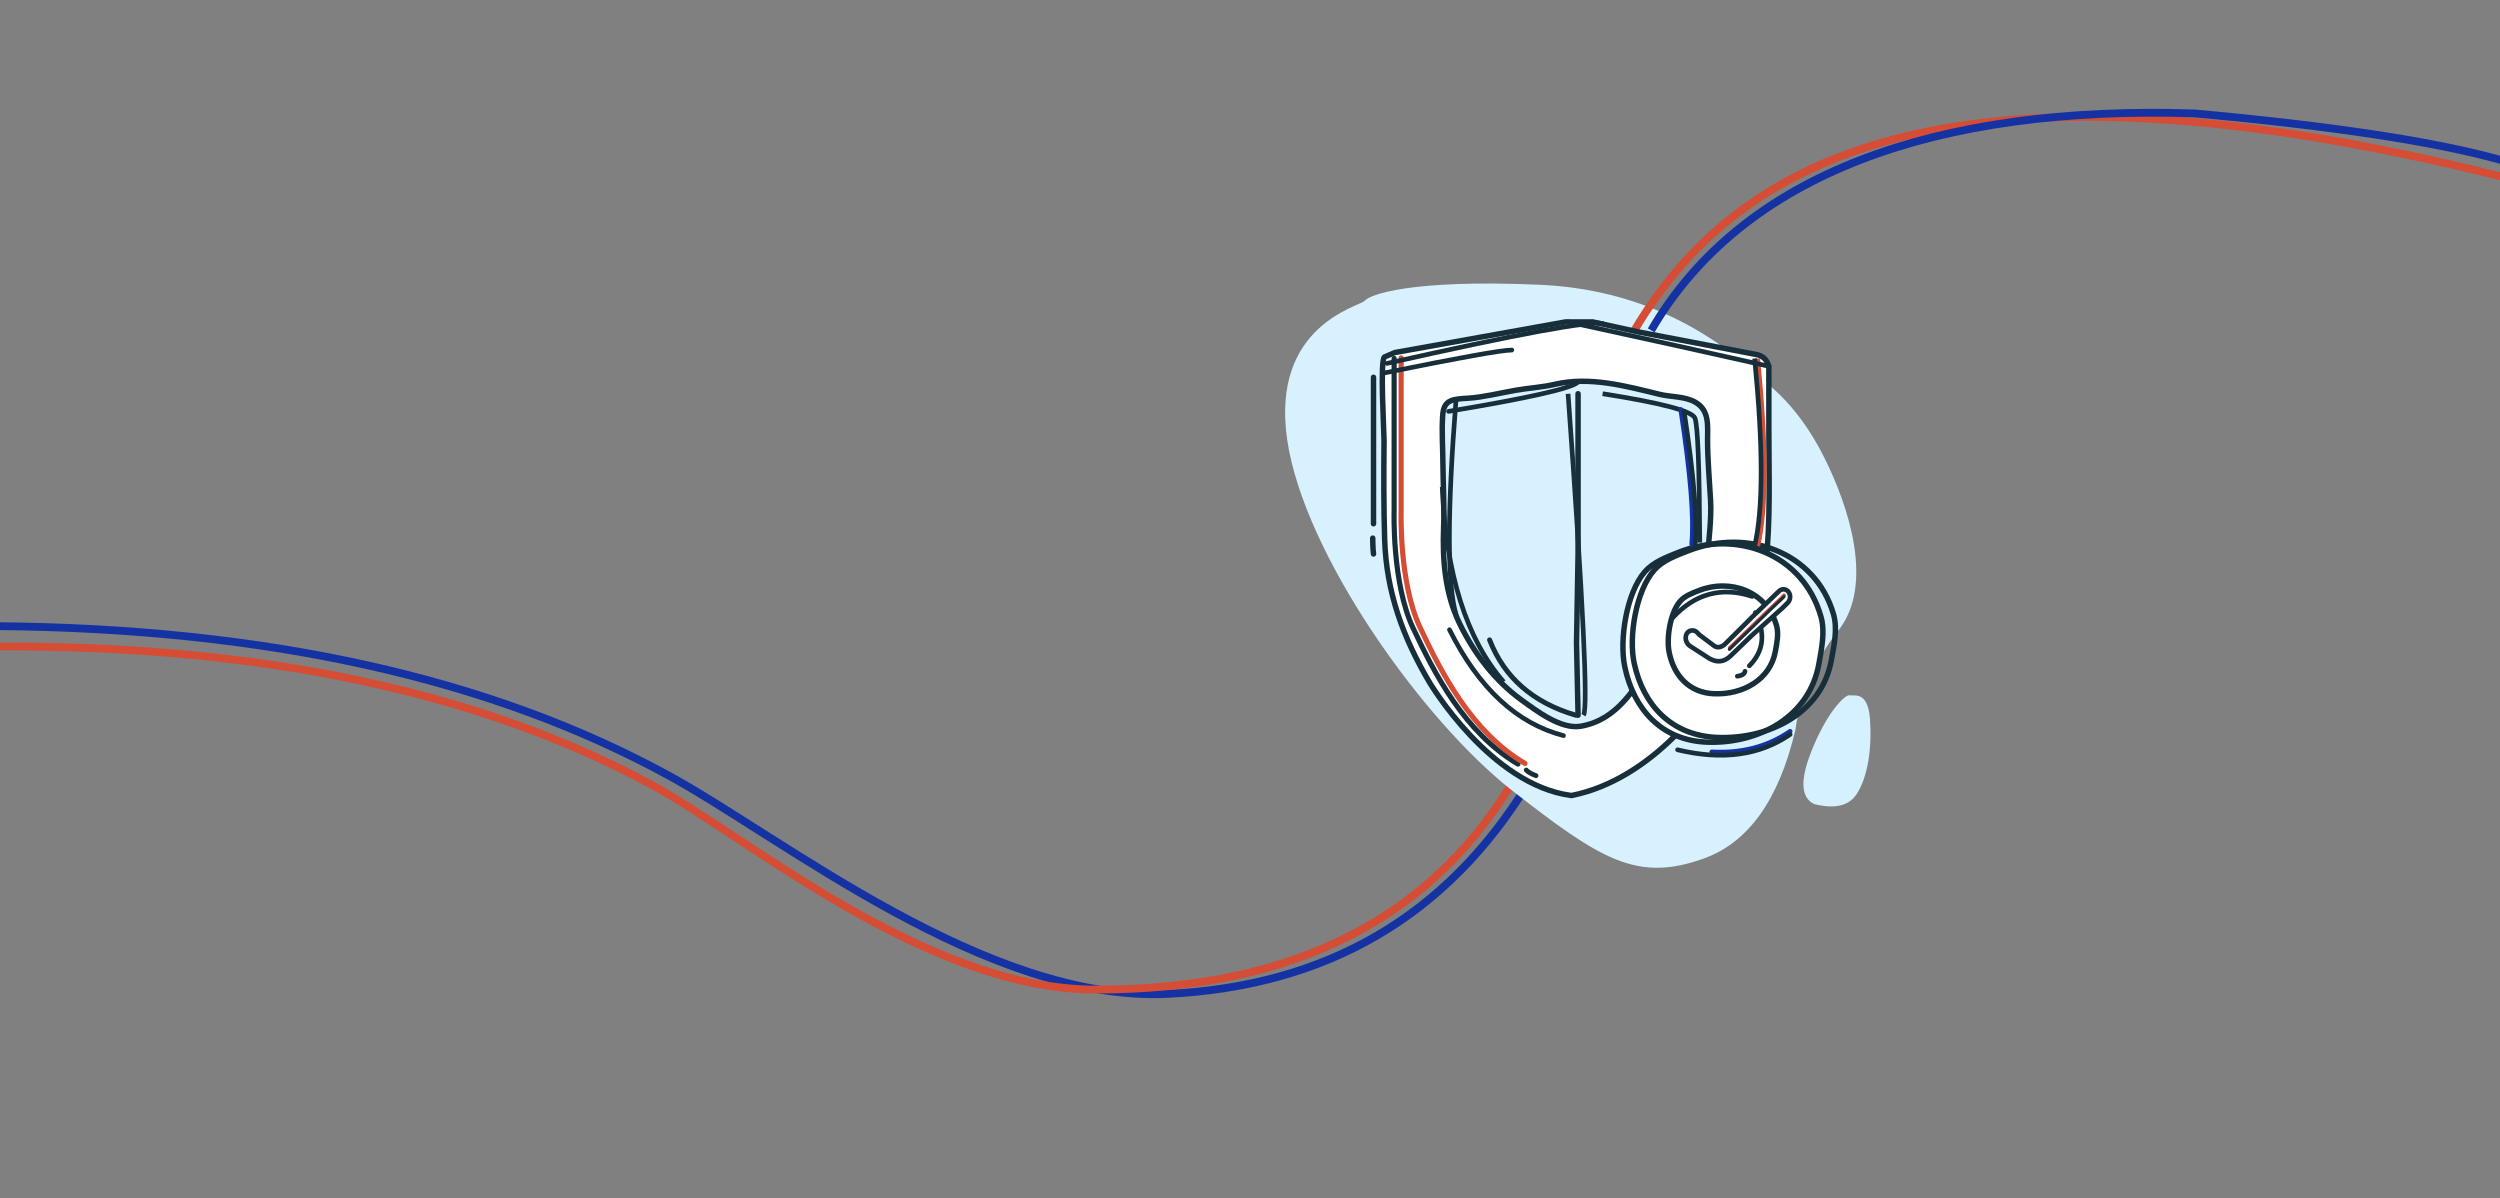 <?xml version="1.0" encoding="UTF-8"?>
<svg width="1600px" height="767px" viewBox="0 0 1600 767" version="1.1" xmlns="http://www.w3.org/2000/svg" xmlns:xlink="http://www.w3.org/1999/xlink">
    <rect x="0" y="0" width="1600" height="767" fill="#808080" stroke="none"/>
    <!-- Generator: Sketch 59.1 (86144) - https://sketch.com -->
    <title>screen1  copy 2</title>
    <desc>Created with Sketch.</desc>
    <g id="screen1--copy-2" stroke="none" stroke-width="1" fill="none" fill-rule="evenodd">
        <g id="Group-13" transform="translate(-4, -217)">
            <g id="Group-12" transform="translate(492.991, 733.53) rotate(-1) translate(-492.991, -733.53) translate(2.991, 587.53)" stroke-width="5">
                <g id="Group-11" transform="translate(490.131, 145.855) scale(1, -1) translate(-490.131, -145.855) translate(0.631, 20.855)" stroke="#1532A3">
                    <path d="M978.279,249.214 C805.42,244.781 662.469,210.352 549.427,145.928 C477.525,104.951 348.631,-2.916 232.508,0.813 C130.908,4.076 53.454,47.485 0.148,131.04" id="Path" transform="translate(489.213, 124.966) scale(-1, 1) translate(-489.213, -124.966) "></path>
                </g>
                <path d="M972.987,274.493 C803.995,266.437 665.267,229.13 559.039,164.077 C500.299,128.105 390.797,24.087 282.096,18.391 C155.043,11.732 62.7,53.193 5.067,142.773" id="Path" stroke="#D54D35" transform="translate(489.027, 146.096) scale(-1, -1) rotate(-2) translate(-489.027, -146.096) "></path>
            </g>
            <g id="Group-2" transform="translate(1171.536, 458.067) rotate(198) translate(-1171.536, -458.067) translate(799.036, 98.067)">
                <path d="M535.535,367.846 C479.628,373.324 429.117,359.988 384.004,327.835 C316.333,279.607 302.268,255.663 302.268,251.021 C302.268,246.379 264.202,201.753 317.833,150.406 C371.464,99.059 497.692,62.042 569.756,62.042 C641.821,62.042 669.04,65.007 693.142,103.464 C709.211,129.103 707.711,162.63 688.645,204.045 C676.903,224.267 671.032,246.797 671.032,271.633 C671.032,308.887 627.051,338.17 595.684,353.008 C574.773,362.9 554.723,367.846 535.535,367.846 Z" id="Path-7" fill="#D7F1FE" transform="translate(496.665, 215.542) scale(-1, 1) rotate(-20) translate(-496.665, -215.542) "></path>
                <path d="M566.255,571.589 C229.127,384.744 76.896,439.24 -12.832,542.234" id="Path" stroke="#D54D35" stroke-width="5" transform="translate(276.711, 509.804) scale(-1, -1) rotate(-33) translate(-276.711, -509.804) "></path>
            </g>
            <g id="Group-7" transform="translate(888.675, 423.036)" stroke="#172F3B" stroke-width="3.5">
                <path d="M1.461,22.4 C-1.635,23.756 1.158,70.374 1.111,75.704 C0.925,96.891 0.839,118.084 1.508,139.264 C2.576,173.061 13.382,202.36 30.395,231 C30.395,231 69.245,296.45 121.045,303.1 C146.38,298.122 169.37,282.913 187.377,264.829 C197.198,254.965 208.31,247.53 216.933,236.125 C252.149,189.551 247.38,124.595 247.395,69.98 C247.4,56.687 247.395,43.394 247.395,30.1 C247.395,25.631 244.221,21.792 239.832,20.951 L163.395,6.3 L163.395,6.3 L134.695,0 L117.195,0 L7.995,19.6 C7.995,19.6 1.622,22.331 1.461,22.4 Z" id="Stroke-1" fill="#FFFFFF"></path>
                <path d="M38.78,58.409 C38.697,59.104 38.632,59.858 38.585,60.677 C38.005,70.757 38.7,79.926 38.78,90.028 C38.89,103.911 39.766,117.63 39.238,131.557 C38.44,152.553 40.106,173.806 49.494,193.11 C58.771,212.185 72.131,229.749 89.235,242.073 C98.865,249.012 114.462,260.988 127.125,258.737 C151.422,254.409 161.637,233.532 174.774,215.067 C189.311,194.635 206.596,176.904 208.161,151.061 C208.927,138.422 210.764,126.554 210.074,113.908 C209.376,101.114 208.181,88.35 208.161,75.523 C208.148,66.577 209.554,56.671 200.375,51.396 C193.673,47.544 184.825,48.122 177.519,46.342 C155.76,41.039 132.887,34.736 110.474,39.908 C101.947,41.876 94.356,42.188 85.474,43.718 C75.679,45.407 64.579,48.242 54.945,48.816 C45.503,49.379 39.838,49.624 38.78,58.409 Z" id="Stroke-3" fill="#D7F1FE"></path>
                <path d="M207.922,268.944 C178.839,267.904 160.911,248.041 155.181,220.699 C151.609,203.644 156.206,173.362 168.071,159.815 C173.461,153.662 181.883,150.521 189.291,147.554 C226.46,132.673 269.253,148.127 280.765,188.734 C283.477,198.299 281.118,209.126 279.439,218.679 C273.435,252.838 240.769,270.118 207.922,268.944 Z" id="Stroke-5" fill="#FFFFFF"></path>
                <path d="M212.489,237.97 C196.584,237.405 186.779,226.613 183.646,211.758 C181.692,202.492 184.206,186.039 190.695,178.679 C193.643,175.336 198.249,173.629 202.3,172.018 C222.627,163.932 246.029,172.329 252.325,194.391 C253.808,199.588 252.518,205.47 251.599,210.66 C248.316,229.219 230.452,238.607 212.489,237.97 Z" id="Stroke-5-Copy-2" fill="#FFFFFF"></path>
                <path d="M214.764,265.945 C185.227,264.922 167.019,245.371 161.2,218.459 C157.572,201.673 162.24,171.868 174.29,158.535 C179.765,152.478 188.319,149.386 195.843,146.467 C233.593,131.819 277.054,147.03 288.746,186.998 C291.5,196.413 289.105,207.069 287.399,216.471 C281.301,250.093 248.125,267.1 214.764,265.945 Z" id="Stroke-5-Copy"></path>
            </g>
            <path d="M1575.354,483.406 C1467.401,526.546 1342.606,484.526 1215.815,378.699 C1150.986,317.797 1105.611,269.728 1079.692,234.492" id="Path" stroke="#1532A3" stroke-width="5" transform="translate(1327.523, 367.327) scale(-1, -1) rotate(-38) translate(-1327.523, -367.327) "></path>
            <path d="M896.239,446.436 C896.239,511.573 896.239,544.141 896.239,544.141 C896.239,544.141 894.761,590.057 908.352,618.935 C921.942,647.813 941.262,685.846 975.491,705.991" id="Path-12" stroke="#172F3B" stroke-width="3.3" stroke-linecap="round"></path>
            <path d="M900.722,446.036 C900.722,511.173 900.722,543.742 900.722,543.742 C900.722,543.742 899.244,589.657 912.835,618.535 C926.425,647.414 945.745,685.447 979.974,705.592" id="Path-12-Copy" stroke="#D54D35" stroke-width="3.3" stroke-linecap="round"></path>
            <path d="M1029.675,468.982 C1067.253,474.878 1086.945,480.077 1088.752,484.578 C1090.56,489.079 1091.593,515.638 1091.852,564.253" id="Path-13" stroke="#172F3B" stroke-width="3"></path>
            <path d="M980.778,709.842 C981.94,711.085 984.026,712.279 987.034,713.424" id="Path-14" stroke="#172F3B" stroke-width="3.1" stroke-linecap="round"></path>
            <path d="M883.047,458.462 C883.047,461.018 883.047,546.615 883.047,552.205" id="Path-30" stroke="#172F3B" stroke-width="3.5" stroke-linecap="round"></path>
            <path d="M882.547,561.403 C882.547,561.403 882.547,568.032 883.047,571.534" id="Path-31" stroke="#172F3B" stroke-width="3.5" stroke-linecap="round"></path>
            <path d="M1128.95,446.436 C1134.508,502.865 1134.508,542.875 1128.95,566.468" id="Path-32-Copy" stroke="#D54D35" stroke-width="3"></path>
            <path d="M1126.95,446.436 C1132.508,502.865 1132.508,542.875 1126.95,566.468" id="Path-32" stroke="#172F3B" stroke-width="3"></path>
            <path d="M935.842,472.966 C930.185,544.988 930.185,590.759 935.842,610.279" id="Path-176" stroke="#172F3B" stroke-width="3" stroke-linecap="round"></path>
            <path d="M927.031,528.634 C929.407,584.485 942.525,626.084 966.382,653.431" id="Path-177" stroke="#172F3B" stroke-width="3"></path>
            <g id="Group-8" transform="translate(1125.39, 630.536) rotate(10) translate(-1125.39, -630.536) translate(1119.39, 609.036)" stroke="#172F3B" stroke-linecap="round" stroke-width="3">
                <path d="M4.285,-3.55271368e-15 C13.171,12.072 13.877,23.47 6.404,34.194" id="Path-178"></path>
                <path d="M-1.13686838e-13,42.106 C2.857,41.214 4.285,39.891 4.285,38.137" id="Path-179"></path>
            </g>
            <path d="" id="Path-180" stroke="#979797"></path>
            <path d="" id="Path-181" stroke="#979797"></path>
            <polyline id="Path-182" stroke="#172F3B" stroke-width="3.5" stroke-linecap="round" points="1013.966 468.982 1013.966 571.534 1012.966 628.536 1013.966 674.737"></polyline>
            <path d="M1007.553,469.036 C1017.152,601.294 1020.454,669.861 1017.459,674.737" id="Path-183" stroke="#19313D" stroke-width="3"></path>
            <path d="M1085.748,630.548 L1097.99,638.433 L1097.99,638.433 C1102.901,641.239 1107.382,640.73 1111.433,636.906 C1115.485,633.081 1120.137,628.6 1125.39,623.463 C1138.225,611.965 1144.643,606.216 1144.643,606.216 C1145.772,605.109 1146.901,604.002 1148.03,602.895 C1149.944,601.019 1150.217,598.032 1148.676,595.839 C1147.412,594.04 1144.928,593.606 1143.129,594.87 C1142.962,594.988 1142.804,595.118 1142.656,595.26 L1125.39,611.884 L1125.39,611.884 L1115.748,621.536 L1107.994,629.228 C1107.13,630.085 1106.057,630.703 1104.881,631.019 L1104.703,631.066 C1103.458,631.401 1102.128,631.146 1101.095,630.374 L1091.852,623.463 L1091.852,623.463 L1090.042,621.674 C1088.404,620.056 1085.765,620.071 1084.146,621.709 C1083.662,622.199 1083.307,622.802 1083.112,623.463 C1083.112,623.463 1083.112,623.463 1083.112,623.463 C1083.112,623.463 1083.112,623.463 1083.112,623.463 C1082.322,626.148 1083.395,629.033 1085.748,630.548 Z" id="Path-184" stroke="#18303C" stroke-width="3" fill="#FFFFFF"></path>
            <path d="M1074.346,612.563 C1088.737,596.915 1105.752,592.296 1125.39,598.706" id="Path-185" stroke="#172F3B" stroke-width="3" stroke-linecap="round"></path>
            <path d="M957.34,626.536 C966.748,650.665 985.127,666.732 1012.477,674.737" id="Path-186" stroke="#172F3B" stroke-width="3.2" stroke-linecap="round"></path>
            <path d="M891.746,449.565 C975.032,430.83 1021.009,422.317 1029.675,424.028" id="Path-187" stroke="#172F3B" stroke-width="3" stroke-linecap="round"></path>
            <path d="M1136.279,451.459 C1099.683,443.206 1056.775,433.732 1007.553,423.036" id="Path-188" stroke="#172F3B" stroke-width="3" stroke-linecap="round"></path>
            <path d="M1099.554,698.208 C1118.689,699.272 1135.397,694.881 1149.679,685.036" id="Path" stroke="#1532A3" stroke-width="3" stroke-linecap="round"></path>
            <path d="M1077.675,696.874 C1106.193,703.747 1130.194,700.468 1149.679,687.036" id="Path-189" stroke="#172F3B" stroke-width="3" stroke-linecap="round"></path>
            <path d="M1079.675,479.036 C1085.968,520.129 1088.309,548.863 1086.698,565.239" id="Path-190-Copy" stroke="#1532A3" stroke-width="3" stroke-linecap="round"></path>
            <path d="M1081.8,480.266 C1088.093,521.358 1090.434,550.092 1088.823,566.468" id="Path-190" stroke="#172F3B" stroke-width="3" stroke-linecap="round"></path>
            <path d="M1109.675,630.331 C1124.198,618.175 1133.494,610.356 1137.564,606.875 C1141.468,603.535 1146.411,599.789 1146.966,599.036" id="Path-193-Copy" stroke="#D54D35" stroke-width="2" stroke-linecap="round" transform="translate(1128.32, 614.684) rotate(-4) translate(-1128.32, -614.684) "></path>
            <path d="M931.675,620.036 C950.399,657.437 974.713,680.021 1004.618,687.787" id="Path-191" stroke="#172F3B" stroke-width="3" stroke-linecap="round"></path>
            <path d="M1109.675,631.331 C1124.198,619.175 1133.494,611.356 1137.564,607.875 C1141.468,604.535 1146.411,600.789 1146.966,600.036" id="Path-193" stroke="#18303C" stroke-width="2" stroke-linecap="round" transform="translate(1128.32, 615.684) rotate(-4) translate(-1128.32, -615.684) "></path>
            <path d="M890.675,455.54 C938.167,445.871 965.122,441.036 971.542,441.036" id="Path-194" stroke="#172F3B" stroke-width="3" stroke-linecap="round"></path>
            <path d="M931.109,480.266 C982.334,471.753 1009.953,465.504 1013.966,461.518" id="Path-6" stroke="#172F3B" stroke-width="3" stroke-linecap="round"></path>
            <path d="M1173.763,734.694 C1164.763,732.84 1161.399,722.599 1163.671,703.972 C1167.08,676.031 1176.06,661.654 1178.906,661.654 C1181.752,661.654 1189.531,655.743 1195.271,673.251 C1201.011,690.759 1203.014,709.524 1198.535,722.109 C1195.549,730.499 1187.292,734.694 1173.763,734.694 Z" id="Path-8" fill="#D5F0FE" transform="translate(1181.984, 697.694) rotate(14) translate(-1181.984, -697.694) "></path>
        </g>
    </g>
</svg>